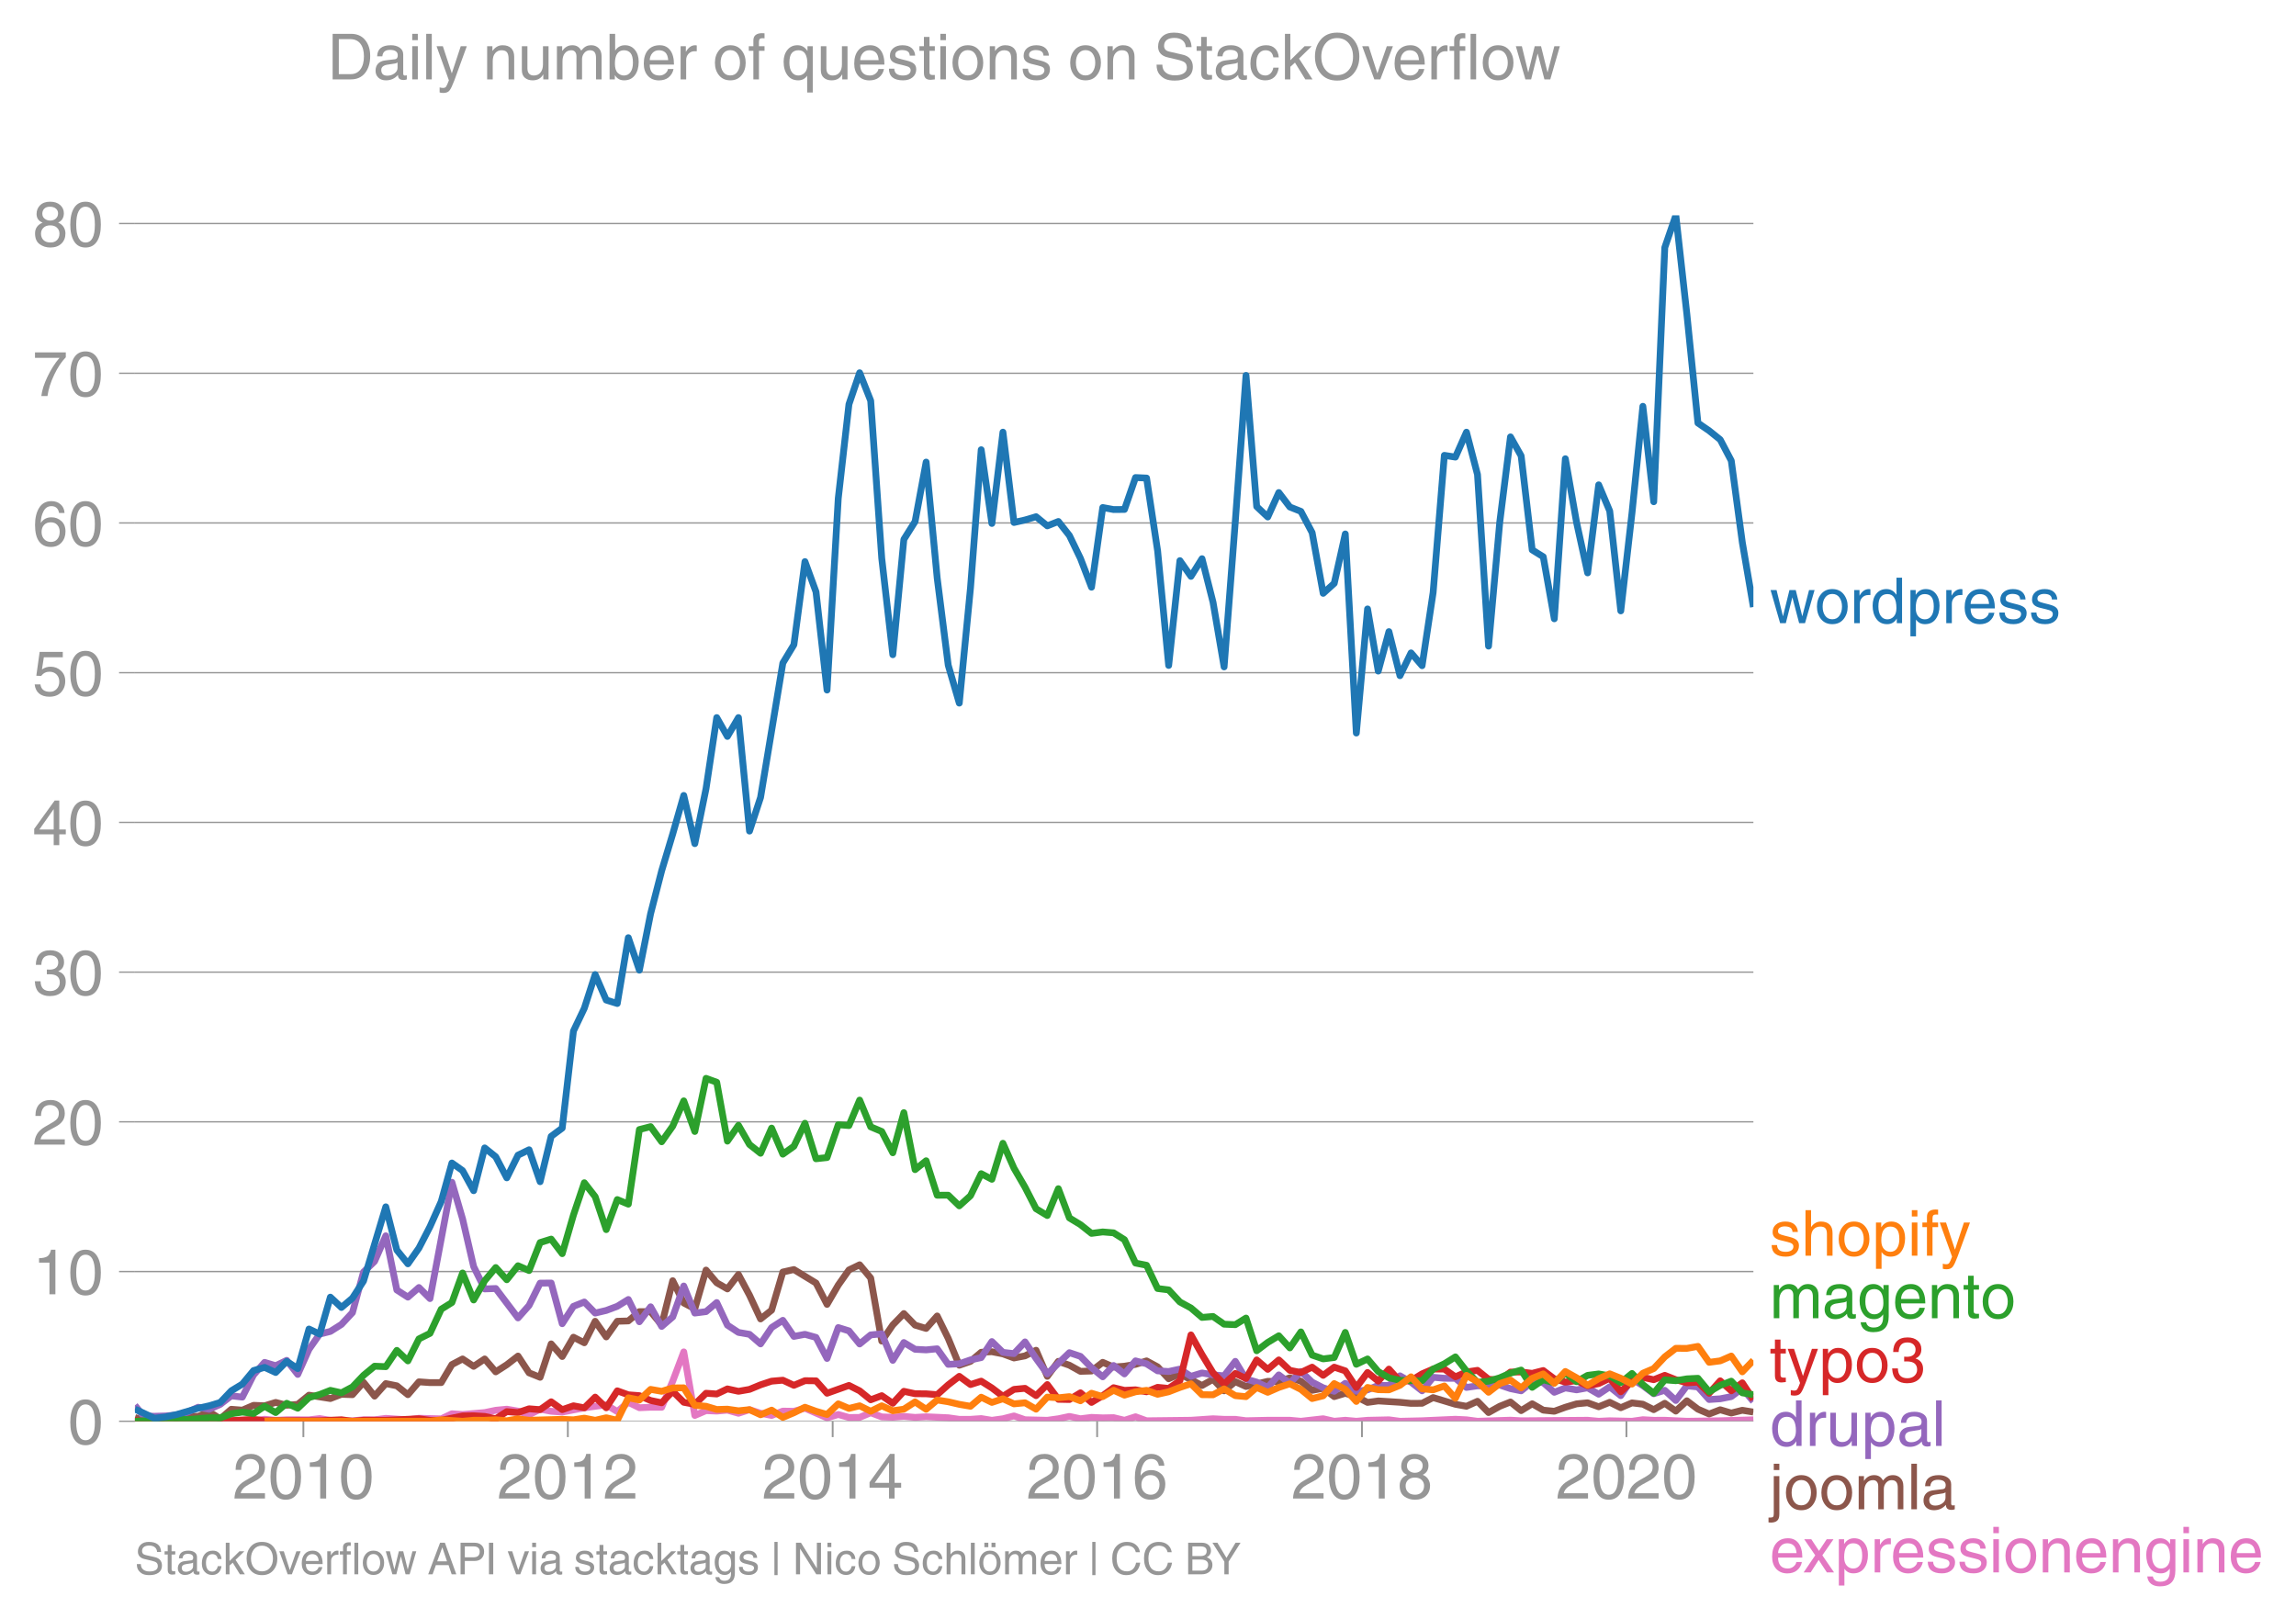 <svg height="476.348" viewBox="0 0 506.615 357.261" width="675.486" xmlns="http://www.w3.org/2000/svg" xmlns:xlink="http://www.w3.org/1999/xlink"><defs><style>*{stroke-linecap:butt;stroke-linejoin:round}</style></defs><g id="figure_1"><path d="M0 357.26h506.615V0H0z" fill="none" id="patch_1"/><g id="axes_1"><path d="M29.77 313.628h357.12V47.516H29.77z" fill="none" id="patch_2"/><path clip-path="url(#pdd9ecf082d)" d="M34.087 313.628l2.438-.213 4.837.095 2.356.118 7.316-.22 4.916.114 2.438-.334 2.44.227 2.436-.117 4.917.01 2.358-.27 2.356.377 2.44.213 2.438-.106 2.438-.224 2.438.01 2.478-.32 4.878.32 2.436-.34 4.917.127 2.358-1.119 2.356.16 4.878-.426 2.438-.505 2.438-.241 2.478.426 2.438.807 2.44-1.233 2.437.462 2.438.177 4.876-.937 4.836-.672 2.438 1.503 2.438-2.054 2.438 1.201 2.478-.106 2.438.007 2.44-5.762 2.437-6.462 2.438 14.028 2.478-1.065 2.358.102 2.356-.209 2.44.69 2.438-.796 2.438.795 2.438.483 2.479-.959 2.438.036 2.44-.675 4.874 2.131 2.478-.746 2.358.666 2.357-.026 2.44-1.02 2.437.913 2.439.078 2.438-.184 2.478.213 2.438-.139 4.876.22 2.438.345h2.478l2.358-.164 2.357.377 2.44-.337 2.438-.622 2.438.842 4.916.117 2.438-.337 2.44-.515 2.436.515 2.438-.302 2.478.106 2.398-.051 2.397.584 2.44-.778 2.438.885 9.792-.114 4.876-.33 2.438.124h2.478l2.358.308 4.797-.102h4.876l2.438.22 4.916-.55 2.44.55 2.436-.22 2.438.22 2.478-.213 4.715-.106 2.44.32 4.876-.11 7.354-.331 2.44.12 2.436.32 7.275-.236 2.356.13 14.67-.114 2.44.22 2.436-.11 4.917.11 2.398-.342 2.396.13 2.44-.008 4.876.22 7.354-.11 7.315-.21h0" fill="none" stroke="#e377c2" stroke-linecap="square" stroke-width="1.5" id="line2d_1"/><g id="matplotlib.axis_1"><g id="xtick_1"><g id="line2d_2"><defs><path d="M0 0v3.5" id="m1e1c7ef7fc" stroke="#969696" stroke-width=".4"/></defs><use x="66.941" xlink:href="#m1e1c7ef7fc" y="313.628" fill="#969696" stroke="#969696" stroke-width=".4"/></g><g transform="matrix(.14 0 0 -.14 51.37 330.678)" fill="#969696" id="text_1"><defs><path d="M4.39 45.125q0 12.39 6.391 18.781 6.406 6.407 17.938 6.407 9.656 0 15.812-5.86 6.157-5.86 6.157-15.14 0-7.22-3.547-12.188-3.532-4.953-10.422-8.703l-12.11-6.64Q13.922 15.921 12.5 8.296h38.188V0H2.593q.39 9.906 4.297 16.5 3.906 6.594 12.203 11.375l12.593 7.328q5.032 2.89 7.329 5.984 2.297 3.094 2.297 8.516 0 5.375-3.766 9.031-3.75 3.672-10.156 3.672-7.078 0-10.594-4.672-3.516-4.656-3.61-12.609z" id="HelveticaWorld-Regular-50"/><path d="M42.484 34.188q0 14.109-3.734 21.156-3.734 7.062-10.969 7.062-7.078 0-10.89-7.062-3.797-7.047-3.797-21.157 0-13.671 3.75-20.937Q20.609 6 27.78 6q7.235 0 10.969 7 3.734 7.016 3.734 21.188zm9.422 0q0-17.297-6.25-26.704-6.25-9.39-17.875-9.39-12.062 0-18.062 9.734-6 9.75-6 26.36 0 17.03 6.14 26.578 6.157 9.547 17.922 9.547 11.625 0 17.875-9.5t6.25-26.626z" id="HelveticaWorld-Regular-48"/><path d="M35.89 0h-9.374v49.906H10.109v6.985q8.594.28 12.782 2.75Q27.094 62.109 29 70.313h6.89z" id="HelveticaWorld-Regular-49"/></defs><use xlink:href="#HelveticaWorld-Regular-50"/><use x="55.615" xlink:href="#HelveticaWorld-Regular-48"/><use x="111.23" xlink:href="#HelveticaWorld-Regular-49"/><use x="166.846" xlink:href="#HelveticaWorld-Regular-48"/></g></g><g id="xtick_2"><use x="125.296" xlink:href="#m1e1c7ef7fc" y="313.628" fill="#969696" stroke="#969696" stroke-width=".4" id="line2d_3"/><g transform="matrix(.14 0 0 -.14 109.725 330.678)" fill="#969696" id="text_2"><use xlink:href="#HelveticaWorld-Regular-50"/><use x="55.615" xlink:href="#HelveticaWorld-Regular-48"/><use x="111.23" xlink:href="#HelveticaWorld-Regular-49"/><use x="166.846" xlink:href="#HelveticaWorld-Regular-50"/></g></g><g id="xtick_3"><use x="183.73" xlink:href="#m1e1c7ef7fc" y="313.628" fill="#969696" stroke="#969696" stroke-width=".4" id="line2d_4"/><g transform="matrix(.14 0 0 -.14 168.16 330.678)" fill="#969696" id="text_3"><defs><path d="M10.594 24.703h22.61v31.89h-.188zM42 17.093V0h-8.797v17.094H2.484v8.593L34.72 70.314H42v-45.61h10.297v-7.61z" id="HelveticaWorld-Regular-52"/></defs><use xlink:href="#HelveticaWorld-Regular-50"/><use x="55.615" xlink:href="#HelveticaWorld-Regular-48"/><use x="111.23" xlink:href="#HelveticaWorld-Regular-49"/><use x="166.846" xlink:href="#HelveticaWorld-Regular-52"/></g></g><g id="xtick_4"><use x="242.084" xlink:href="#m1e1c7ef7fc" y="313.628" fill="#969696" stroke="#969696" stroke-width=".4" id="line2d_5"/><g transform="matrix(.14 0 0 -.14 226.514 330.678)" fill="#969696" id="text_4"><defs><path d="M14.11 21.578q0-6.875 4.093-11.234Q22.313 6 28.906 6q6.297 0 10.032 4.438 3.734 4.453 3.734 11.687 0 6.297-3.688 10.547-3.687 4.25-10.468 4.25-6.594 0-10.5-4.156-3.907-4.157-3.907-11.188zM41.702 51.61q-.984 5.375-3.984 8.078-3 2.72-8.125 2.72-8.11 0-12.36-7.923-4.25-7.906-4.343-18.109l.203-.188q5.61 8.641 16.687 8.641 8.844 0 15.438-5.86 6.593-5.859 6.593-16.452 0-10.5-6.25-17.47-6.25-6.952-16.843-6.952-12.219 0-18.563 8.687-6.344 8.703-6.344 25.938 0 16.593 6.485 27.093 6.5 10.5 19.484 10.5 8.407 0 14.219-5.015 5.813-5 6.297-13.688z" id="HelveticaWorld-Regular-54"/></defs><use xlink:href="#HelveticaWorld-Regular-50"/><use x="55.615" xlink:href="#HelveticaWorld-Regular-48"/><use x="111.23" xlink:href="#HelveticaWorld-Regular-49"/><use x="166.846" xlink:href="#HelveticaWorld-Regular-54"/></g></g><g id="xtick_5"><use x="300.518" xlink:href="#m1e1c7ef7fc" y="313.628" fill="#969696" stroke="#969696" stroke-width=".4" id="line2d_6"/><g transform="matrix(.14 0 0 -.14 284.948 330.678)" fill="#969696" id="text_5"><defs><path d="M27.594 40.578q5.422 0 8.953 3.094 3.547 3.11 3.547 8.234 0 4.594-3.407 7.547-3.39 2.953-9.687 2.953-5.61 0-8.672-3.11-3.047-3.093-3.047-7.874 0-5.125 3.813-7.984 3.812-2.86 8.5-2.86zm.093-7.562q-6.78 0-10.64-3.766-3.86-3.766-3.86-9.234 0-6.297 3.907-10.157Q21 6 28.219 6q6.406 0 10.234 3.86 3.828 3.859 3.828 10.265 0 5.469-3.828 9.172-3.828 3.719-10.766 3.719zM49.22 52.203q0-10.594-9.032-14.797 6.204-2.781 8.86-7.36 2.656-4.562 2.656-9.733 0-10.016-6.453-16.125-6.438-6.094-17.375-6.094-9.563 0-16.813 5.25-7.25 5.25-7.25 17.062 0 11.922 11.907 16.907-9.516 3.796-9.516 13.671 0 8.297 5.64 13.813 5.641 5.516 15.641 5.516 10.016 0 15.875-5.204 5.86-5.203 5.86-12.906z" id="HelveticaWorld-Regular-56"/></defs><use xlink:href="#HelveticaWorld-Regular-50"/><use x="55.615" xlink:href="#HelveticaWorld-Regular-48"/><use x="111.23" xlink:href="#HelveticaWorld-Regular-49"/><use x="166.846" xlink:href="#HelveticaWorld-Regular-56"/></g></g><g id="xtick_6"><use x="358.873" xlink:href="#m1e1c7ef7fc" y="313.628" fill="#969696" stroke="#969696" stroke-width=".4" id="line2d_7"/><g transform="matrix(.14 0 0 -.14 343.302 330.678)" fill="#969696" id="text_6"><use xlink:href="#HelveticaWorld-Regular-50"/><use x="55.615" xlink:href="#HelveticaWorld-Regular-48"/><use x="111.23" xlink:href="#HelveticaWorld-Regular-50"/><use x="166.846" xlink:href="#HelveticaWorld-Regular-48"/></g></g></g><g id="matplotlib.axis_2"><g id="ytick_1"><path clip-path="url(#pdd9ecf082d)" d="M29.77 313.628h357.12" fill="none" stroke="#969696" stroke-linecap="square" stroke-width=".3" id="line2d_8"/><g id="line2d_9"><defs><path d="M0 0h-3.5" id="mad1cf74ca4" stroke="#969696" stroke-width=".3"/></defs><use x="29.771" xlink:href="#mad1cf74ca4" y="313.628" fill="#969696" stroke="#969696" stroke-width=".3"/></g><use xlink:href="#HelveticaWorld-Regular-48" transform="matrix(.14 0 0 -.14 14.985 318.653)" fill="#969696" id="text_7"/></g><g id="ytick_2"><path clip-path="url(#pdd9ecf082d)" d="M29.77 280.59h357.12" fill="none" stroke="#969696" stroke-linecap="square" stroke-width=".3" id="line2d_10"/><use x="29.771" xlink:href="#mad1cf74ca4" y="280.591" fill="#969696" stroke="#969696" stroke-width=".3" id="line2d_11"/><g transform="matrix(.14 0 0 -.14 7.2 285.615)" fill="#969696" id="text_8"><use xlink:href="#HelveticaWorld-Regular-49"/><use x="55.615" xlink:href="#HelveticaWorld-Regular-48"/></g></g><g id="ytick_3"><path clip-path="url(#pdd9ecf082d)" d="M29.77 247.553h357.12" fill="none" stroke="#969696" stroke-linecap="square" stroke-width=".3" id="line2d_12"/><use x="29.771" xlink:href="#mad1cf74ca4" y="247.553" fill="#969696" stroke="#969696" stroke-width=".3" id="line2d_13"/><g transform="matrix(.14 0 0 -.14 7.2 252.578)" fill="#969696" id="text_9"><use xlink:href="#HelveticaWorld-Regular-50"/><use x="55.615" xlink:href="#HelveticaWorld-Regular-48"/></g></g><g id="ytick_4"><path clip-path="url(#pdd9ecf082d)" d="M29.77 214.516h357.12" fill="none" stroke="#969696" stroke-linecap="square" stroke-width=".3" id="line2d_14"/><use x="29.771" xlink:href="#mad1cf74ca4" y="214.516" fill="#969696" stroke="#969696" stroke-width=".3" id="line2d_15"/><g transform="matrix(.14 0 0 -.14 7.2 219.54)" fill="#969696" id="text_10"><defs><path d="M22.406 39.984q2.203-.187 4.594-.187 6.203 0 9.781 2.86 3.594 2.859 3.594 8.656 0 4.687-3.344 7.89-3.343 3.203-9.64 3.203-6.985 0-10.235-4.11-3.234-4.093-3.437-10.983h-8.64q0 10.984 5.765 16.984 5.765 6.016 16.937 6.016 9.922 0 15.828-5.11 5.907-5.094 5.907-13.39 0-10.704-9.032-14.5v-.204q11.72-4 11.72-16.406 0-9.906-6.595-16.265-6.593-6.344-18.703-6.344-9.906 0-16.312 5.203Q4.204 8.5 3.422 21.484H12.5q.203-8.109 4-11.797Q20.313 6 27.484 6q6.938 0 11.141 3.86 4.203 3.859 4.203 9.718 0 6.406-4.016 9.672-4 3.266-12.39 3.266-2 0-4.016-.094z" id="HelveticaWorld-Regular-51"/></defs><use xlink:href="#HelveticaWorld-Regular-51"/><use x="55.615" xlink:href="#HelveticaWorld-Regular-48"/></g></g><g id="ytick_5"><path clip-path="url(#pdd9ecf082d)" d="M29.77 181.478h357.12" fill="none" stroke="#969696" stroke-linecap="square" stroke-width=".3" id="line2d_16"/><use x="29.771" xlink:href="#mad1cf74ca4" y="181.478" fill="#969696" stroke="#969696" stroke-width=".3" id="line2d_17"/><g transform="matrix(.14 0 0 -.14 7.2 186.503)" fill="#969696" id="text_11"><use xlink:href="#HelveticaWorld-Regular-52"/><use x="55.615" xlink:href="#HelveticaWorld-Regular-48"/></g></g><g id="ytick_6"><path clip-path="url(#pdd9ecf082d)" d="M29.77 148.44h357.12" fill="none" stroke="#969696" stroke-linecap="square" stroke-width=".3" id="line2d_18"/><use x="29.771" xlink:href="#mad1cf74ca4" y="148.441" fill="#969696" stroke="#969696" stroke-width=".3" id="line2d_19"/><g transform="matrix(.14 0 0 -.14 7.2 153.465)" fill="#969696" id="text_12"><defs><path d="M14.703 40.922q5.813 4.39 13.625 4.39 9.469 0 16.281-6.296 6.813-6.297 6.813-16.22 0-10.78-6.578-17.796-6.563-7-18.422-7-10.313 0-16.266 5.047Q4.203 8.109 3.22 17.39h9.094q.671-5.672 4.437-8.672 3.766-3 10.453-3 6.485 0 10.64 4.484Q42 14.703 42 21.688q0 7.125-4.36 11.421-4.343 4.297-11.218 4.297-7.813 0-13.047-6.687l-7.563.39 5.266 37.594h36.438v-8.5H17.672z" id="HelveticaWorld-Regular-53"/></defs><use xlink:href="#HelveticaWorld-Regular-53"/><use x="55.615" xlink:href="#HelveticaWorld-Regular-48"/></g></g><g id="ytick_7"><path clip-path="url(#pdd9ecf082d)" d="M29.77 115.403h357.12" fill="none" stroke="#969696" stroke-linecap="square" stroke-width=".3" id="line2d_20"/><use x="29.771" xlink:href="#mad1cf74ca4" y="115.403" fill="#969696" stroke="#969696" stroke-width=".3" id="line2d_21"/><g transform="matrix(.14 0 0 -.14 7.2 120.428)" fill="#969696" id="text_13"><use xlink:href="#HelveticaWorld-Regular-54"/><use x="55.615" xlink:href="#HelveticaWorld-Regular-48"/></g></g><g id="ytick_8"><path clip-path="url(#pdd9ecf082d)" d="M29.77 82.366h357.12" fill="none" stroke="#969696" stroke-linecap="square" stroke-width=".3" id="line2d_22"/><use x="29.771" xlink:href="#mad1cf74ca4" y="82.366" fill="#969696" stroke="#969696" stroke-width=".3" id="line2d_23"/><g transform="matrix(.14 0 0 -.14 7.2 87.39)" fill="#969696" id="text_14"><defs><path d="M3.719 68.797h48.578v-7.719Q42.28 50.875 33.984 33.484 25.687 16.11 23.391 0h-9.672q1.469 13.281 9.719 30.531 8.25 17.266 18.953 29.672H3.719z" id="HelveticaWorld-Regular-55"/></defs><use xlink:href="#HelveticaWorld-Regular-55"/><use x="55.615" xlink:href="#HelveticaWorld-Regular-48"/></g></g><g id="ytick_9"><path clip-path="url(#pdd9ecf082d)" d="M29.77 49.328h357.12" fill="none" stroke="#969696" stroke-linecap="square" stroke-width=".3" id="line2d_24"/><use x="29.771" xlink:href="#mad1cf74ca4" y="49.328" fill="#969696" stroke="#969696" stroke-width=".3" id="line2d_25"/><g transform="matrix(.14 0 0 -.14 7.2 54.353)" fill="#969696" id="text_15"><use xlink:href="#HelveticaWorld-Regular-56"/><use x="55.615" xlink:href="#HelveticaWorld-Regular-48"/></g></g></g><path clip-path="url(#pdd9ecf082d)" d="M29.77 312.802l1.88.613 2.437-.007 2.438-.739 2.478.213 2.359-.434 2.356.115 2.44-1.027 2.438 1.56 2.438-2.11 2.438.191 2.478-1.066 2.438.103 2.44-.742 2.436.632 2.438-.206 2.479-2.025 4.714.746 2.44-.938 2.438.086 2.438-2.729 2.438 3.048 2.478-2.77 2.438.493 2.44 1.958 2.436-2.839 2.439.174h2.478l2.358-3.98 2.356-1.242 2.44 1.634 2.438-1.634 2.438 2.846 2.438-1.567 2.478-1.918 2.438 3.705 2.44.984 2.437-7.371 2.438 2.789 2.478-4.263 2.398 1.227 2.396-4.744 2.44 3.45 2.438-3.45 2.438-.075 2.438-2.057h2.478l2.438 2.938 2.44-9.758 2.437 4.913 2.438 1.268 2.478-8.526 2.358 2.798 2.356 1.358 2.44-3.176 2.438 4.562 2.438 5.24 2.438-1.936 2.479-8.42 2.438-.547 4.876 2.974 2.438 4.714 2.478-4.263 2.358-3.338 2.357-1.138 2.44 2.923 2.437 13.915 2.439-3.563 2.438-2.511 2.478 2.557 2.438.725 2.44-2.75 2.436 4.952 2.438 5.919 2.478-.853 2.358-2.006 2.357-.125 2.44.48 2.438.905 2.438-.465 2.438-1.24 2.478 5.755 2.438-3.304 2.44.853 2.436 1.35 2.438-.071 2.478-1.919 2.398 1.04 2.397-.187 2.44-.405 2.438-.767 2.438 1.318 2.438 2.625 2.478-1.066 4.878 2.558 2.436-1.364 2.438 2.536 2.478-2.025 2.358 1.07 4.797-1.14 2.438.07 2.438-.842 2.438.736 2.478 2.025 2.438-.448 2.44 1.833 2.436-.732 2.438.732 2.478 1.279 2.359-.327 4.796.298 2.438.242 2.438-.021 2.438-1.258 4.916 1.478 2.44.44 2.436-1.1 2.438 2.486 2.478-1.386 2.359-.943 2.356 1.903 2.44-1.51 2.438 1.403 2.438.249 2.438-.888 2.478-.746 2.438-.238 2.44.877 2.436-.988 2.439 1.201 2.478-1.066 2.398.29 2.396 1.203 2.44-1.407 2.438 1.726 2.438-2.277 2.438 1.85 2.478 1.067 2.438-.935 2.44.722 2.437-.612 2.438.398h0" fill="none" stroke="#8c564b" stroke-linecap="square" stroke-width="1.5" id="line2d_26"/><path clip-path="url(#pdd9ecf082d)" d="M29.77 310.118l1.88 2.338 2.437.071 2.438-.071 2.478-.213 2.359-.62 2.356-1.085 2.44.447 2.438-1.087 2.438-1.886 2.438.288 2.478-4.903 2.438-2.764 2.44.74 2.436-1.18 2.438 3.098 2.479-5.542 2.358-3.353 2.356-.59 2.44-1.542 2.438-2.615 2.438-8.948 2.438-2.348 2.478-5.649 2.438 11.961 2.44 1.574 2.436-2.124 2.439 2.444 4.836-25.673 2.356 8.088 2.44 10.515 2.438 4.938 2.438-.092 4.916 6.487 2.438-2.743 2.44-4.93 2.437-.025 2.438 8.977 2.478-3.837 2.398-.952 2.396 2.444 2.44-.576 2.438-.916 2.438-1.506 2.438 4.916 2.478-3.303 2.438 4.333 2.44-2.095 2.437-6.825 2.438 5.972 2.478-.32 2.358-2.002 2.356 4.986 2.44 1.606 2.438.42 2.438 2.113 2.438-3.606 2.479-1.598 2.438 3.552 2.44-.462 2.436.682 2.438 4.647 2.478-6.82 2.358.734 2.357 2.889 2.44-2 2.437-.238 2.439 5.854 2.438-3.936 2.478 1.492 2.438.131 2.44-.238 2.436 3.432 2.438-.128 2.478-.852 2.358-.507 2.357-3.543 2.44 2.387 2.438.277 2.438-2.59 2.438 3.656 2.478 3.41 4.878-4.69 2.436.818 2.438 2.487 2.478 2.025 2.398-2.5 2.397 1.86 2.44-2.88 2.438.642 2.438 1.56 2.438.145 2.478-.533 2.438 1.599 2.44-.746 2.436.416 2.438.223 2.478-3.197 2.358 3.894 2.357.689 2.44 1.144 2.438-2.743 2.438 1.862 2.438-2.608 2.478 2.345 2.438 1.254 2.44.77 2.436-1.761 2.438 1.762 2.478-.32 2.359-.978 2.356.019 2.44-2.135 2.438 1.389 2.438 1.915 2.438-2.98 2.478.212 2.438.014 2.44 2.011 2.436-.359 2.438.04 2.478-.214 2.359.796 2.356.483 2.44-1.986 2.438.174 2.438 2.139 2.438-.966 2.478.426 2.438-.451 2.44 1.41 2.436-1.63 2.439 1.95 2.478-3.73 2.398 1.518 2.396 1.786 2.44-.754 2.438 2.246 2.438-3.237 2.438.253 2.478 2.77 2.438-.16 2.44-.479 2.437-1.833 2.438 2.899h0" fill="none" stroke="#9467bd" stroke-linecap="square" stroke-width="1.5" id="line2d_27"/><g transform="matrix(.14 0 0 -.14 390.462 137.522)" fill="#1f77b4" id="text_16"><defs><path d="M25.594 0h-8.985L1.516 52.297h9.468L21 11.187h.188l10.109 41.11h9.922l10.203-41.11h.187l10.594 41.11h8.703L55.812 0h-9.234L35.984 40.484h-.187z" id="HelveticaWorld-Regular-119"/><path d="M12.703 26.219q0-8.735 3.953-14.375 3.953-5.64 11.219-5.64 7.531 0 11.438 5.905 3.906 5.907 3.906 14.11 0 8.297-3.907 14.078-3.906 5.797-11.437 5.797-6.969 0-11.078-5.453-4.094-5.438-4.094-14.422zm-8.984 0q0 11.672 6.484 19.625 6.5 7.968 17.672 7.968 11.438 0 17.875-8.062 6.453-8.047 6.453-19.531 0-11.516-6.406-19.625-6.39-8.11-17.922-8.11-11.078 0-17.625 7.86-6.531 7.86-6.531 19.875z" id="HelveticaWorld-Regular-111"/><path d="M15.375 0H6.594v52.297h8.297v-8.688h.203q5.703 10.203 14.687 10.203 1.422 0 2.297-.296V44.39h-3.266q-5.906 0-9.671-4.016-3.766-4-3.766-9.953z" id="HelveticaWorld-Regular-114"/><path d="M13.094 26.313q0-9.704 3.844-14.954 3.859-5.25 10.265-5.25 6.094 0 10.188 4.485 4.109 4.5 4.109 13.094 0 11.03-3.5 16.625-3.484 5.593-10.61 5.593-6.78 0-10.546-4.453-3.75-4.437-3.75-15.14zM50.39 0h-8.297v7.172h-.203q-4.97-8.688-15.078-8.688-10.891 0-16.86 8.297Q4 15.094 4 27.688q0 11.625 5.906 18.875 5.922 7.25 15.875 7.25 9.813 0 15.625-8.891l.203.594V71.78h8.782z" id="HelveticaWorld-Regular-100"/><path d="M14.984 23.688q0-8.407 4.094-13 4.11-4.579 10.219-4.579 6.687 0 10.39 5.438 3.72 5.453 3.72 14.765 0 10.22-3.563 14.907-3.563 4.687-10.735 4.687-6.984 0-10.562-5.5-3.563-5.5-3.563-16.718zm-8.39 28.609h8.297v-7.375h.203q5.61 8.89 15.625 8.89 10.11 0 15.937-7.359 5.828-7.344 5.828-18.766 0-12.796-5.953-21Q40.578-1.515 29.5-1.515q-9.094 0-13.922 7.032h-.203v-26.22H6.594z" id="HelveticaWorld-Regular-112"/><path d="M42.484 30.328q-.687 8.485-4.5 12.031-3.797 3.547-10.109 3.547-6.39 0-10.328-4.5-3.922-4.484-4.172-11.078zm8.391-13.922q-1.453-8.11-7.953-13.422-5.719-4.5-15.047-4.593-10.984.093-17.438 7.203Q4 12.704 4 24.704q0 13.78 6.64 21.437 6.641 7.672 18.47 7.672 10.593 0 16.546-7.922 5.953-7.907 5.953-22.594H13.375q0-8.203 3.813-12.703Q21 6.109 28.608 6.109q5.375 0 9.235 3.235 3.86 3.25 4.25 7.062z" id="HelveticaWorld-Regular-101"/><path d="M36.078 37.406q-.187 4.688-3.344 6.735-3.14 2.047-9.047 2.047-4.296 0-7.359-1.907-3.047-1.89-3.047-5.468 0-2.829 1.797-4.172 1.813-1.344 7.828-2.86l8.688-2.187q7.906-2 11.297-5.11 3.406-3.093 3.406-8.656 0-7.719-5.64-12.531-5.641-4.813-15.063-4.813-11 0-16.64 4.563-5.626 4.578-5.735 13.75h8.5q.203-5.422 3.594-8.063 3.39-2.625 10.171-2.625 5.516 0 8.766 2.188 3.25 2.203 3.25 6.11 0 2.78-2.11 4.437-2.093 1.672-8.296 3.078l-10.203 2.5q-6.203 1.562-9.157 4.656-2.953 3.094-2.953 8.031 0 7.72 5.516 12.203 5.531 4.5 14.406 4.5 9.485 0 14.531-4.624 5.047-4.61 5.344-11.782z" id="HelveticaWorld-Regular-115"/></defs><use xlink:href="#HelveticaWorld-Regular-119"/><use x="70.912" xlink:href="#HelveticaWorld-Regular-111"/><use x="126.82" xlink:href="#HelveticaWorld-Regular-114"/><use x="158.389" xlink:href="#HelveticaWorld-Regular-100"/><use x="215.371" xlink:href="#HelveticaWorld-Regular-112"/><use x="271.865" xlink:href="#HelveticaWorld-Regular-114"/><use x="303.434" xlink:href="#HelveticaWorld-Regular-101"/><use x="358.854" xlink:href="#HelveticaWorld-Regular-115"/><use x="408.854" xlink:href="#HelveticaWorld-Regular-115"/></g><g transform="matrix(.14 0 0 -.14 390.462 277.093)" fill="#ff7f0e" id="text_17"><defs><path d="M49.219 0h-8.844v34.188q0 6.296-2.438 9-2.437 2.718-7.953 2.718-6.797 0-10.703-4.406-3.906-4.39-3.906-12.984V0H6.594v71.781h8.781V45.312h.203q6 8.5 15.328 8.5 8.594 0 13.453-4.5 4.86-4.484 4.86-13.718z" id="HelveticaWorld-Regular-104"/><path d="M6.594 61.813v9.968h8.781v-9.969zM15.375 0H6.594v52.297h8.781z" id="HelveticaWorld-Regular-105"/><path d="M17.188 45.016V0H8.405v45.016H1.22v7.28h7.187v8.985q0 5.907 3.578 8.703 3.594 2.813 10.032 2.813 2.203 0 3.968-.188v-7.906q-1.562.188-3.578.188-2.922 0-4.078-1.438-1.14-1.437-1.14-4.656v-6.5h8.796v-7.281z" id="HelveticaWorld-Regular-102"/><path d="M39.016 52.297h9.562L29.891.984q-.5-1.375-.985-2.593-4.25-11.329-7.328-15.547-3.078-4.235-9.953-4.235-3.61 0-5.906.782v8.015q2.484-.89 5.468-.89 3.22 0 4.704 2.03 1.5 2.032 4.421 9.938L.875 52.297h9.922L24.812 9.719H25z" id="HelveticaWorld-Regular-121"/></defs><use xlink:href="#HelveticaWorld-Regular-115"/><use x="50" xlink:href="#HelveticaWorld-Regular-104"/><use x="105.176" xlink:href="#HelveticaWorld-Regular-111"/><use x="161.084" xlink:href="#HelveticaWorld-Regular-112"/><use x="217.578" xlink:href="#HelveticaWorld-Regular-105"/><use x="239.6" xlink:href="#HelveticaWorld-Regular-102"/><use x="267.285" xlink:href="#HelveticaWorld-Regular-121"/></g><g transform="matrix(.14 0 0 -.14 390.462 290.887)" fill="#2ca02c" id="text_18"><defs><path d="M6.594 52.297h8.297v-7.375h.203q5.906 8.89 15.812 8.89 9.813 0 13.922-8.5 3.75 4.594 7.266 6.547 3.515 1.953 8.703 1.953 6.781 0 11.484-4.453Q77 44.922 77 36.187V0h-8.781v33.797q0 6.094-2.297 9.094-2.297 3.015-7.422 3.015-5.172 0-8.75-4.203-3.563-4.203-3.563-9.812V0h-8.78v36.188q0 4.53-2.11 7.124-2.094 2.594-6.094 2.594-6.297 0-10.062-4.687-3.766-4.688-3.766-12.703V0H6.594z" id="HelveticaWorld-Regular-109"/><path d="M38.375 26.703q-.969-1.015-3.828-1.656-2.86-.625-10.672-1.656-5.766-.688-8.469-2.844-2.703-2.14-2.703-5.656 0-4.297 2.281-6.688 2.297-2.39 7.329-2.39 6.296 0 11.171 3.578 4.891 3.593 4.891 8.718zM6.203 36.375q.297 8.844 5.734 13.14 5.454 4.297 15.844 4.297 8.297 0 13.907-3.765 5.624-3.75 5.624-10.844V9.078Q47.313 6 50.094 6q1.125 0 2.89.39V0Q50.594-.984 48-.984q-4.5 0-6.703 1.921-2.188 1.938-2.281 6.047-7.516-8.5-18.891-8.5-7.422 0-11.922 4.204Q3.72 6.89 3.72 13.624q0 6.89 3.906 11.125Q11.531 29 19 29.89l15.516 1.891q4.203.64 4.203 6.203 0 4.11-3.047 6.297-3.047 2.203-9.25 2.203-5.516 0-8.485-2.437-2.953-2.438-3.53-7.672z" id="HelveticaWorld-Regular-97"/><path d="M12.984 26.313q0-9.61 3.813-14.907Q20.609 6.11 27.094 6.11q6.312 0 10.312 4.579 4 4.593 4 13 0 11.03-3.5 16.625-3.484 5.593-10.61 5.593-7.171 0-10.75-4.765-3.562-4.766-3.562-14.828zM49.812 2.983q0-12.609-6.062-18.797-6.047-6.203-18.266-6.203-8.78 0-13.984 4.047Q6.297-13.922 5.516-6.39h8.796q.672-3.812 3.532-6.062 2.86-2.25 8.281-2.25 7.375 0 11.125 3.969 3.766 3.953 3.766 12.828v3.719h-.188q-4.937-7.329-13.922-7.329-11.187 0-17.093 8.25-5.907 8.25-5.907 20.953 0 11.625 5.953 18.875 5.97 7.25 15.829 7.25 9.906 0 15.625-8.89h.187v7.375h8.313z" id="HelveticaWorld-Regular-103"/><path d="M49.219 0h-8.844v32.172q0 7.422-2.594 10.578-2.578 3.156-8.578 3.156-5.906 0-9.875-4.5-3.953-4.484-3.953-12.89V0H6.594v52.297h8.297v-7.375h.203q6.203 8.89 15.812 8.89 8.89 0 13.594-4.718 4.719-4.703 4.719-13.5z" id="HelveticaWorld-Regular-110"/><path d="M17.188 45.016V10.984q0-2 1.093-3.046 1.11-1.047 3.938-1.047h3.375V0Q20.797-.688 19-.688q-5.516 0-8.063 2.641-2.53 2.64-2.53 8.547v34.516H1.311v7.28h7.094v14.595h8.781V52.297h8.407v-7.281z" id="HelveticaWorld-Regular-116"/></defs><use xlink:href="#HelveticaWorld-Regular-109"/><use x="83.008" xlink:href="#HelveticaWorld-Regular-97"/><use x="137.939" xlink:href="#HelveticaWorld-Regular-103"/><use x="193.848" xlink:href="#HelveticaWorld-Regular-101"/><use x="249.268" xlink:href="#HelveticaWorld-Regular-110"/><use x="304.443" xlink:href="#HelveticaWorld-Regular-116"/><use x="332.129" xlink:href="#HelveticaWorld-Regular-111"/></g><g transform="matrix(.14 0 0 -.14 390.462 304.974)" fill="#d62728" id="text_19"><use xlink:href="#HelveticaWorld-Regular-116"/><use x="27.686" xlink:href="#HelveticaWorld-Regular-121"/><use x="77.295" xlink:href="#HelveticaWorld-Regular-112"/><use x="133.789" xlink:href="#HelveticaWorld-Regular-111"/><use x="189.697" xlink:href="#HelveticaWorld-Regular-51"/></g><g transform="matrix(.14 0 0 -.14 390.462 319.07)" fill="#9467bd" id="text_20"><defs><path d="M6.11 52.297h8.78V17.578q0-5.765 2.61-8.625Q20.125 6.11 25 6.11q6.781 0 10.594 4.797 3.812 4.813 3.812 12.578v28.813h8.782V0H39.89v7.625l-.188.188q-4.984-9.329-16.61-9.329-7.515 0-12.25 4.094Q6.11 6.688 6.11 14.703z" id="HelveticaWorld-Regular-117"/><path d="M15.375 0H6.594v71.781h8.781z" id="HelveticaWorld-Regular-108"/></defs><use xlink:href="#HelveticaWorld-Regular-100"/><use x="56.982" xlink:href="#HelveticaWorld-Regular-114"/><use x="89.551" xlink:href="#HelveticaWorld-Regular-117"/><use x="144.336" xlink:href="#HelveticaWorld-Regular-112"/><use x="200.83" xlink:href="#HelveticaWorld-Regular-97"/><use x="255.762" xlink:href="#HelveticaWorld-Regular-108"/></g><g transform="matrix(.14 0 0 -.14 390.462 333.05)" fill="#8c564b" id="text_21"><defs><path d="M15.375 61.813H6.594v9.968h8.781zm0-69.532q0-7.468-3.547-10.375Q8.297-21 2-21q-1.797 0-3.703.297v7.61H.594q3.703 0 4.843 1.109 1.157 1.093 1.157 5.296v58.985h8.781z" id="HelveticaWorld-Regular-106"/></defs><use xlink:href="#HelveticaWorld-Regular-106"/><use x="22.021" xlink:href="#HelveticaWorld-Regular-111"/><use x="77.93" xlink:href="#HelveticaWorld-Regular-111"/><use x="133.838" xlink:href="#HelveticaWorld-Regular-109"/><use x="216.846" xlink:href="#HelveticaWorld-Regular-108"/><use x="238.867" xlink:href="#HelveticaWorld-Regular-97"/></g><g transform="matrix(.14 0 0 -.14 390.462 346.979)" fill="#e377c2" id="text_22"><defs><path d="M49.031 0H37.703l-12.89 19.672L12.203 0H1.125l18.266 26.906L2 52.296h11.188l12.109-18.405L37.5 52.297h10.688l-17.579-25.39z" id="HelveticaWorld-Regular-120"/></defs><use xlink:href="#HelveticaWorld-Regular-101"/><use x="52.545" xlink:href="#HelveticaWorld-Regular-120"/><use x="102.545" xlink:href="#HelveticaWorld-Regular-112"/><use x="159.039" xlink:href="#HelveticaWorld-Regular-114"/><use x="190.607" xlink:href="#HelveticaWorld-Regular-101"/><use x="246.027" xlink:href="#HelveticaWorld-Regular-115"/><use x="296.027" xlink:href="#HelveticaWorld-Regular-115"/><use x="346.027" xlink:href="#HelveticaWorld-Regular-105"/><use x="368.049" xlink:href="#HelveticaWorld-Regular-111"/><use x="423.957" xlink:href="#HelveticaWorld-Regular-110"/><use x="479.133" xlink:href="#HelveticaWorld-Regular-101"/><use x="534.553" xlink:href="#HelveticaWorld-Regular-110"/><use x="589.729" xlink:href="#HelveticaWorld-Regular-103"/><use x="645.637" xlink:href="#HelveticaWorld-Regular-105"/><use x="667.658" xlink:href="#HelveticaWorld-Regular-110"/><use x="722.834" xlink:href="#HelveticaWorld-Regular-101"/></g><g transform="matrix(.097 0 0 -.097 29.77 347.399)" fill="#969696" id="text_23"><defs><path d="M50.39 50.781q-.296 6.844-5.109 10.719-4.797 3.875-12.656 3.875-7.922 0-12.172-3.25-4.234-3.234-4.234-9.344 0-3.265 1.843-5.61 1.86-2.343 6.641-3.468l20.516-4.687q8.297-1.813 12.297-6.875 4.015-5.047 4.015-12.313 0-10.64-7.812-16.187-7.813-5.547-20.313-5.547-9.531 0-15.031 2.437-5.484 2.453-9.734 7.766-4.25 5.328-4.25 14.89h9.093q0-8 5.313-12.406 5.328-4.39 14.5-4.39 8.89 0 13.844 3.156 4.953 3.156 4.953 8.953 0 5.281-2.953 7.89Q46.188 29 37.594 31l-15.469 3.625q-7.719 1.75-11.531 6.125Q6.78 45.125 6.78 51.516q0 9.672 6.516 15.922 6.531 6.25 18.203 6.25 13.172 0 20.328-5.5 7.156-5.485 7.688-17.407z" id="HelveticaWorld-Regular-83"/><path d="M39.594 34.719q-1.89 11.187-12.39 11.187-6.5 0-10.454-5.203-3.953-5.203-3.953-14.484 0-10.11 3.656-15.11 3.672-5 10.64-5 4.688 0 8.11 3.438 3.422 3.437 4.39 8.953h8.5q-1.312-9.703-6.859-14.86-5.547-5.156-14.328-5.156-10.297 0-16.89 7.047-6.594 7.063-6.594 19.172 0 13.281 6.594 21.188 6.593 7.922 18.5 7.922 8.687 0 13.843-5.204 5.157-5.203 5.735-13.89z" id="HelveticaWorld-Regular-99"/><path d="M50 0H38.719L22.406 26.422l-7.312-6.594V0h-8.5v71.781h8.5v-41.61l22.5 22.126H48.78L28.813 32.813z" id="HelveticaWorld-Regular-107"/><path d="M63.922 35.89q0 12.594-6.672 20.891-6.656 8.313-18.328 8.313-11.531 0-18.266-8.313-6.734-8.297-6.734-20.89 0-12.985 6.828-21.094 6.844-8.11 18.172-8.11 11.078 0 18.031 7.907 6.969 7.922 6.969 21.297zm9.953 0q0-16.062-9.281-26.937-9.266-10.86-25.672-10.86-16.516 0-25.766 10.86-9.25 10.875-9.25 26.938 0 16.109 9.25 26.953 9.25 10.843 25.766 10.843 16.89 0 25.922-11.046 9.031-11.032 9.031-26.75z" id="HelveticaWorld-Regular-79"/><path d="M39.406 52.297h9.625L29.11 0h-9.437L.594 52.297h10.203L24.422 9.719h.187z" id="HelveticaWorld-Regular-118"/><path d="M44 29.5L33.406 61.078h-.203L21.687 29.5zm-25.297-8.594L11.188 0h-9.97l27 71.781h10.985L65.187 0H54.594l-7.078 20.906z" id="HelveticaWorld-Regular-65"/><path d="M17.828 38.625H37.11q7.282 0 10.938 3.188 3.656 3.203 3.656 9.703 0 5.812-3.516 8.89-3.515 3.078-10.687 3.078H17.828zm0-38.625H8.11v71.781h32.266q9.625 0 15.484-5.594 5.86-5.593 5.86-14.578 0-9.328-5.672-15.312-5.656-5.969-15.672-5.969H17.828z" id="HelveticaWorld-Regular-80"/><path d="M17.828 0H8.11v71.781h9.72z" id="HelveticaWorld-Regular-73"/><path d="M9.422 73.688h7.281V-1.906H9.422z" id="HelveticaWorld-Regular-124"/><path d="M55.61 71.781h9.374V0h-10.78L17.577 58.016h-.187V0H8.109v71.781h11.375l35.938-57.969h.187z" id="HelveticaWorld-Regular-78"/><path d="M12.703 26.219q0-8.735 3.953-14.375 3.953-5.64 11.219-5.64 7.531 0 11.438 5.905 3.906 5.907 3.906 14.11 0 8.297-3.907 14.078-3.906 5.797-11.437 5.797-6.969 0-11.078-5.453-4.094-5.438-4.094-14.422zm-8.984 0q0 11.672 6.484 19.625 6.5 7.968 17.672 7.968 11.438 0 17.875-8.062 6.453-8.047 6.453-19.531 0-11.516-6.406-19.625-6.39-8.11-17.922-8.11-11.078 0-17.625 7.86-6.531 7.86-6.531 19.875zm36.734 35.406H31.47v10.156h8.984zm-16.219 0H15.25v10.156h8.984z" id="HelveticaWorld-Regular-246"/><path d="M58.016 50.203q-1.625 7.313-6.782 11.094-5.14 3.797-13.343 3.797-10.594 0-17.047-7.703-6.438-7.688-6.438-20.766 0-15.14 6.094-22.547 6.11-7.39 17.688-7.39 7.609 0 13.093 5.046 5.5 5.063 7.407 14.688h9.421Q66.22 12.594 57.625 5.344t-20.906-7.25q-14.703 0-23.516 10.11Q4.391 18.311 4.391 36.28q0 17.328 9.203 27.36 9.203 10.047 24.297 10.047 12.5 0 20.265-6.454 7.766-6.437 9.235-17.03z" id="HelveticaWorld-Regular-67"/><path d="M8.11 71.781h31.484q9.281 0 14.797-5.031 5.515-5.031 5.515-13.031 0-4.844-2.422-8.828-2.406-3.97-7.187-6.172 6.687-2.532 9.828-6.735 3.156-4.203 3.156-10.797 0-9.265-6.687-15.234Q49.906 0 38.922 0H8.109zm9.562-63.484h20.703q7.625 0 11.422 3.531 3.812 3.547 3.812 9.563 0 6.093-4.25 9.093Q45.125 33.5 36.812 33.5h-19.14zm0 33.11h17.625q7.719 0 11.312 2.796 3.594 2.813 3.594 8.781 0 5.125-3.406 7.813-3.39 2.687-11.39 2.687H17.671z" id="HelveticaWorld-Regular-66"/><path d="M37.313 0h-9.72v28.906L.485 71.781h11.329l20.609-34.469 20.562 34.47h11.422L37.312 28.905z" id="HelveticaWorld-Regular-89"/></defs><use xlink:href="#HelveticaWorld-Regular-83"/><use x="66.211" xlink:href="#HelveticaWorld-Regular-116"/><use x="93.896" xlink:href="#HelveticaWorld-Regular-97"/><use x="148.828" xlink:href="#HelveticaWorld-Regular-99"/><use x="200.098" xlink:href="#HelveticaWorld-Regular-107"/><use x="250.098" xlink:href="#HelveticaWorld-Regular-79"/><use x="327.881" xlink:href="#HelveticaWorld-Regular-118"/><use x="375.49" xlink:href="#HelveticaWorld-Regular-101"/><use x="430.91" xlink:href="#HelveticaWorld-Regular-114"/><use x="464.979" xlink:href="#HelveticaWorld-Regular-102"/><use x="492.664" xlink:href="#HelveticaWorld-Regular-108"/><use x="514.686" xlink:href="#HelveticaWorld-Regular-111"/><use x="569.094" xlink:href="#HelveticaWorld-Regular-119"/><use x="641.506" xlink:href="#HelveticaWorld-Regular-32"/><use x="665.92" xlink:href="#HelveticaWorld-Regular-65"/><use x="732.619" xlink:href="#HelveticaWorld-Regular-80"/><use x="797.268" xlink:href="#HelveticaWorld-Regular-73"/><use x="823.049" xlink:href="#HelveticaWorld-Regular-32"/><use x="847.463" xlink:href="#HelveticaWorld-Regular-118"/><use x="897.072" xlink:href="#HelveticaWorld-Regular-105"/><use x="919.094" xlink:href="#HelveticaWorld-Regular-97"/><use x="974.025" xlink:href="#HelveticaWorld-Regular-32"/><use x="998.439" xlink:href="#HelveticaWorld-Regular-115"/><use x="1048.439" xlink:href="#HelveticaWorld-Regular-116"/><use x="1076.125" xlink:href="#HelveticaWorld-Regular-97"/><use x="1131.057" xlink:href="#HelveticaWorld-Regular-99"/><use x="1182.326" xlink:href="#HelveticaWorld-Regular-107"/><use x="1232.326" xlink:href="#HelveticaWorld-Regular-116"/><use x="1260.012" xlink:href="#HelveticaWorld-Regular-97"/><use x="1314.943" xlink:href="#HelveticaWorld-Regular-103"/><use x="1370.852" xlink:href="#HelveticaWorld-Regular-115"/><use x="1420.852" xlink:href="#HelveticaWorld-Regular-32"/><use x="1445.266" xlink:href="#HelveticaWorld-Regular-124"/><use x="1471.242" xlink:href="#HelveticaWorld-Regular-32"/><use x="1495.656" xlink:href="#HelveticaWorld-Regular-78"/><use x="1568.752" xlink:href="#HelveticaWorld-Regular-105"/><use x="1590.773" xlink:href="#HelveticaWorld-Regular-99"/><use x="1642.043" xlink:href="#HelveticaWorld-Regular-111"/><use x="1697.951" xlink:href="#HelveticaWorld-Regular-32"/><use x="1722.365" xlink:href="#HelveticaWorld-Regular-83"/><use x="1788.576" xlink:href="#HelveticaWorld-Regular-99"/><use x="1839.846" xlink:href="#HelveticaWorld-Regular-104"/><use x="1895.021" xlink:href="#HelveticaWorld-Regular-108"/><use x="1917.043" xlink:href="#HelveticaWorld-Regular-246"/><use x="1972.951" xlink:href="#HelveticaWorld-Regular-109"/><use x="2055.959" xlink:href="#HelveticaWorld-Regular-101"/><use x="2111.379" xlink:href="#HelveticaWorld-Regular-114"/><use x="2143.947" xlink:href="#HelveticaWorld-Regular-32"/><use x="2168.361" xlink:href="#HelveticaWorld-Regular-124"/><use x="2194.338" xlink:href="#HelveticaWorld-Regular-32"/><use x="2218.752" xlink:href="#HelveticaWorld-Regular-67"/><use x="2291.066" xlink:href="#HelveticaWorld-Regular-67"/><use x="2363.381" xlink:href="#HelveticaWorld-Regular-32"/><use x="2387.795" xlink:href="#HelveticaWorld-Regular-66"/><use x="2450.607" xlink:href="#HelveticaWorld-Regular-89"/></g><g transform="matrix(.14 0 0 -.14 72.264 17.516)" fill="#969696" id="text_24"><defs><path d="M17.828 8.297h18.797q9.766 0 15.281 7.5 5.516 7.5 5.516 20.484 0 12.844-5.563 19.969-5.562 7.125-16.062 7.234H17.828zM8.11 71.78h29.094q14.11 0 22.094-9.703 7.984-9.687 7.984-25.156 0-16.61-7.984-26.766Q51.313 0 36.813 0H8.108z" id="HelveticaWorld-Regular-68"/><path d="M43.406 26.313q0 10.5-3.718 15.046-3.704 4.547-10.579 4.547-6.984-.11-10.562-5.453Q14.984 35.11 14.984 25q0-10.297 4.297-14.594Q23.578 6.11 29.297 6.11q6.5 0 10.297 5.344 3.812 5.344 3.812 14.86zM6.594 0v71.781h8.781V45.703h.203q5.61 8.11 15.14 8.11 9.766 0 15.766-7.25t6-18.876q0-13.093-6.062-21.156Q40.375-1.516 29.5-1.516q-9.578 0-14.406 8.016h-.203V0z" id="HelveticaWorld-Regular-98"/><path d="M41.5 23.688q0 11.125-3.5 16.671-3.484 5.547-10.61 5.547-6.874 0-10.593-4.5-3.703-4.484-3.703-15.093 0-9.422 3.75-14.813 3.765-5.39 10.36-5.39 5.812 0 10.046 4.39 4.25 4.39 4.25 13.188zm8.406-44.391H41.11V5.516h-.187Q35.89-1.516 27-1.516q-10.984 0-17 8.157-6 8.156-6 21.047 0 11.421 5.906 18.765 5.922 7.36 15.875 7.36 9.907 0 15.625-8.891h.203v7.375h8.297z" id="HelveticaWorld-Regular-113"/></defs><use xlink:href="#HelveticaWorld-Regular-68"/><use x="72.021" xlink:href="#HelveticaWorld-Regular-97"/><use x="126.953" xlink:href="#HelveticaWorld-Regular-105"/><use x="148.975" xlink:href="#HelveticaWorld-Regular-108"/><use x="170.996" xlink:href="#HelveticaWorld-Regular-121"/><use x="220.605" xlink:href="#HelveticaWorld-Regular-32"/><use x="245.02" xlink:href="#HelveticaWorld-Regular-110"/><use x="300.195" xlink:href="#HelveticaWorld-Regular-117"/><use x="354.98" xlink:href="#HelveticaWorld-Regular-109"/><use x="437.988" xlink:href="#HelveticaWorld-Regular-98"/><use x="494.482" xlink:href="#HelveticaWorld-Regular-101"/><use x="549.902" xlink:href="#HelveticaWorld-Regular-114"/><use x="582.471" xlink:href="#HelveticaWorld-Regular-32"/><use x="606.885" xlink:href="#HelveticaWorld-Regular-111"/><use x="662.793" xlink:href="#HelveticaWorld-Regular-102"/><use x="690.479" xlink:href="#HelveticaWorld-Regular-32"/><use x="714.893" xlink:href="#HelveticaWorld-Regular-113"/><use x="771.387" xlink:href="#HelveticaWorld-Regular-117"/><use x="826.172" xlink:href="#HelveticaWorld-Regular-101"/><use x="881.592" xlink:href="#HelveticaWorld-Regular-115"/><use x="931.592" xlink:href="#HelveticaWorld-Regular-116"/><use x="959.277" xlink:href="#HelveticaWorld-Regular-105"/><use x="981.299" xlink:href="#HelveticaWorld-Regular-111"/><use x="1037.207" xlink:href="#HelveticaWorld-Regular-110"/><use x="1092.383" xlink:href="#HelveticaWorld-Regular-115"/><use x="1142.383" xlink:href="#HelveticaWorld-Regular-32"/><use x="1166.797" xlink:href="#HelveticaWorld-Regular-111"/><use x="1222.705" xlink:href="#HelveticaWorld-Regular-110"/><use x="1277.881" xlink:href="#HelveticaWorld-Regular-32"/><use x="1302.295" xlink:href="#HelveticaWorld-Regular-83"/><use x="1368.506" xlink:href="#HelveticaWorld-Regular-116"/><use x="1396.191" xlink:href="#HelveticaWorld-Regular-97"/><use x="1451.123" xlink:href="#HelveticaWorld-Regular-99"/><use x="1502.393" xlink:href="#HelveticaWorld-Regular-107"/><use x="1552.393" xlink:href="#HelveticaWorld-Regular-79"/><use x="1630.176" xlink:href="#HelveticaWorld-Regular-118"/><use x="1677.785" xlink:href="#HelveticaWorld-Regular-101"/><use x="1733.205" xlink:href="#HelveticaWorld-Regular-114"/><use x="1767.273" xlink:href="#HelveticaWorld-Regular-102"/><use x="1794.959" xlink:href="#HelveticaWorld-Regular-108"/><use x="1816.98" xlink:href="#HelveticaWorld-Regular-111"/><use x="1871.389" xlink:href="#HelveticaWorld-Regular-119"/></g><path clip-path="url(#pdd9ecf082d)" d="M29.77 313.422l1.88.206 2.437-.11 2.438.11h7.193l2.44-.22 2.438.22 7.354-.426 2.438.316 12.15-.008 4.797-.212 2.438.33 2.438-.22 4.916.007 7.314-.337 2.439.337h2.478l4.714-.96 2.44-.038 2.438.146 2.438.515 2.438-1.581 2.478.213 2.438-.835 2.44.196 2.437-1.738 2.438 1.738 2.478-.853 2.398.448 2.396-2.366 2.44 2.355 2.438-3.74 2.438.877 2.438.188 2.478 1.066 2.438.508 2.44-2.533 2.437 2.422 2.438.455 2.478-2.451 2.358.164 2.356-1.123 2.44.533 2.438-.427 2.438-1.005 2.438-.806 2.479-.213 2.438 1.13 2.44-1.024 2.436.032 2.438 2.739 4.836-1.724 2.357 1.191 2.44 1.979 2.437-.913 2.439 1.684 2.438-2.643 2.478.533 2.438.017 2.44.196 2.436-2.178 2.438-1.872 2.478 1.812 2.358-.75 2.357 1.496 2.44 1.847 2.438-1.528 2.438-.234 2.438 1.62 2.478-2.451 2.438 3.254 2.44.05 2.436-1.482 2.438 2.12 2.478-1.491 2.398-1.757 2.397.585 2.44-.118 2.438.437 2.438-.987 2.438.241 2.478-1.705 2.438-10.1 2.44 4.345 2.436 4.025 2.438 2.476 2.478-2.344 2.358 1.111 2.357-4.095 2.44 2.081 2.438-2.081 2.438 2.301 2.438.47 2.478-1.173 2.438 1.805 2.44-1.805 2.436.814 2.438 3.662 2.478-3.304 2.359 1.915 2.356-2.66 2.44 2.7 2.438-.143 2.438-1.51 2.438-1.048h2.478l2.438 1.71 2.44-1.07 2.436-.363 2.438 1.961 2.478.214 2.359-1.797 2.356-.015 2.44.298 2.438-.618 2.438 1.83 2.438.728 2.478-.32 2.438 1.133 2.44-.493 2.436-1.159 2.439 2.97 2.478-2.344 2.398-.838 2.396.518 2.44-.966 2.438.966 2.438.686 2.438-.153 2.478 2.451 2.438-2.739 2.44 2.206 2.437-1.765 2.438 3.683h0" fill="none" stroke="#d62728" stroke-linecap="square" stroke-width="1.5" id="line2d_28"/><path clip-path="url(#pdd9ecf082d)" d="M29.77 313.628l1.88-.106 2.437-.004 4.916-.53 2.359.286 4.796-.417 2.438.025 2.438-.906 2.438-.373 2.478.32 2.438-1.599 2.44 1.386 2.436-2.046 2.438 1.087 2.479-2.345 2.358-.677 2.356-.921 2.44.543 2.438-1.29 2.438-2.564 2.438-2.018 2.478.107 2.438-3.596 2.44 2.317 2.436-4.85 2.439-1.225 2.478-5.329 2.358-1.469 2.356-6.524 2.44 5.958 2.438-4.252 2.438-2.906 2.438 2.692 2.478-3.09 2.438 1.058 2.44-6.174 2.437-.763 2.438 3.215 2.478-8.526 2.398-7.126 2.396 3.076 2.44 7.268 2.438-6.629 2.438 1.013 2.438-16.466 2.478-.64 2.438 3.34 2.44-3.446 2.437-5.584 2.438 6.757 2.478-11.723 2.358.86 2.356 12.994 2.44-3.492 2.438 4.238 2.438 1.93 2.438-5.553 2.479 5.755 2.438-1.745 2.44-5.076 2.436 7.83 2.438-.263 2.478-7.247 2.358.186 2.357-5.622 2.44 5.897 2.437 1.03 2.439 4.697 2.438-8.853 2.478 12.576 2.438-1.961 2.44 7.61 2.436-.011 2.438 2.355 2.478-2.238 2.358-4.86 2.357 1.236 2.44-7.946 2.438 5.495 2.438 4.196 2.438 4.756 2.478 1.492 2.438-5.918 2.44 6.451 2.436 1.478 2.438 1.932 2.478-.32 2.398.196 2.397 1.51 2.44 5.162 2.438.486 2.438 5.13 2.438.305 2.478 2.665 2.438 1.325 2.44 2.085 2.436-.213 2.438 1.705 2.478.107 2.358-1.458 2.357 7.213 2.44-1.84 2.438-1.464 2.438 2.675 2.438-3.528 2.478 5.116 2.438.835 2.44-.302 2.436-5.535 2.438 7.027 2.478-1.173 2.359 2.775 2.356 1.382 2.44.561 4.876.11 2.438-2.59 2.478-1.172 2.438-1.524 2.44 3.123 2.436 2.493 2.438-.255 2.478-.746 2.359-1.028 2.356-.677 2.44 3.808 2.438-1.677 2.438.686 2.438-2.178 2.478 1.918 2.438-1.392 2.44-.313 2.436.423 2.439 1.495 2.478-2.024 2.398 2.462 2.396 1.907 2.44-2.96 2.438.19 2.438-.41 2.438-.124 2.478 2.984 2.438-1.428 2.44-.916 2.437 2.568 2.438.416h0" fill="none" stroke="#2ca02c" stroke-linecap="square" stroke-width="1.5" id="line2d_29"/><path clip-path="url(#pdd9ecf082d)" d="M58.388 313.628l2.44-.106 4.874.106H94.88l2.478-.32 4.714.32 2.44-.22 2.438.007 2.438-.117 2.438.224 2.478-.427 2.438.313 7.315-.206 2.478.107 2.398-.364 2.396.47 2.44-.558 2.438.558 2.438-4.963 2.438.487 2.478-2.345 2.438.427 2.44-.746 2.437-.025 2.438 3.861 2.478.213 2.358.708 2.356-.068 2.44.352 2.438-.245 2.438 1.126 2.438-1.02 2.479 1.599 2.438-1.02 2.44-1.218 2.436.888 2.438.71 2.478-2.344 2.358 1.004 2.357-.578 2.44 1.208 2.437-1.208 2.439 1.098 2.438-.352 2.478-1.599 2.438 1.62 2.44-2.046 2.436.394 2.438.565 2.478.426 2.358-2.005 2.357 1.153 2.44-.8 2.438 1.12 2.438-.238 2.438 1.41 2.478-2.664 2.438.152 2.44-.259 2.436.92 2.438-1.666 2.478.746 2.398-1.4 2.397 1.08 2.44-.742 2.438-.323 2.438.873 2.438-.554 2.478-.959 2.438-.8 2.44 2.399 2.436.025 2.438-1.304 2.478 1.492 2.358.22 2.357-2.032 2.44 1.073 2.438-1.073 2.438-.8 2.438 1.226 2.478 2.025 2.438-.607 2.44-2.696 2.436 1.264 2.438 2.679 2.478-3.09 2.359.498 2.356.034 2.44-1.002 2.438-1.875 2.438 2.646 2.438.231 2.478-.853 2.438 2.714 2.44-5.058 2.436 1.424 2.438 2.306 2.478-1.918 2.359-.773 2.356 1.732 2.44-2.118 2.438-.973 2.438 2.075 2.438-2.608 2.478 1.386 2.438 1.662 2.44-1.45 2.436-1.083 2.439.977 2.478 1.28 2.398-2.39 2.396-1.021 2.44-2.59 2.438-1.886 2.438.014 2.438-.44 2.478 3.516 2.438-.323 2.44-1.062 2.437 3.485 2.438-2.526h0" fill="none" stroke="#ff7f0e" stroke-linecap="square" stroke-width="1.5" id="line2d_30"/><path clip-path="url(#pdd9ecf082d)" d="M29.77 310.944l4.317 2.023 2.438-.298 2.478-.533 4.715-1.385 2.44-.537 2.438-.742 2.438-2.561 2.438-1.489 2.478-2.984 2.438-.703 2.44 1.13 2.436-2.452 2.438 1.599 2.479-8.74 2.358 1.124 2.356-8.157 2.44 2.28 2.438-2.067 2.438-3.769 4.916-16.373 2.438 9.545 2.44 3.03 2.436-3.47 2.439-4.736 2.478-5.541 2.358-8.5 2.356 1.679 2.44 4.433 2.438-9.442 2.438 1.954 2.438 4.654 2.478-5.01 2.438-1.186 2.44 7.048 2.437-10.021 2.438-1.808 2.478-21.421 2.398-5.028 2.396-7.441 2.44 5.634 2.438.76 2.438-14.526 2.438 7.172 2.478-12.469 2.438-9.46 2.44-8.124 2.437-8.505 2.438 10.636 2.478-12.149 2.358-15.666 2.356 4.156 2.44-4.156 2.438 25.044 2.438-7.424 4.917-29.663 2.438-4.035 2.44-18.345 2.436 6.671 2.438 21.677 2.478-42.31 2.358-20.758 2.357-6.95 2.44 6.163 2.437 34.76L197 144.477l2.438-25.45 2.478-3.943 2.438-13.115 2.44 25.584 2.436 19.237 2.438 8.366 2.478-25.471 2.358-30.446 2.357 16.272 2.44-20.15 2.438 19.936 2.438-.554 2.438-.724 2.478 2.024 2.438-.97 2.44 3.102 2.436 5.048 2.438 6.355 2.478-17.584 2.398.448 2.397-.022 2.44-7.037 2.438.11 2.438 16.078 2.438 25.272 2.478-23.126 2.438 3.47 2.44-3.897 2.436 9.624 2.438 14.249 2.478-32.185 2.358-32.14 2.357 28.943 2.44 2.302 2.438-5.393 2.438 3.19 2.438.966 2.478 4.69 2.438 13.396 2.44-2.206 2.436-10.9 2.438 43.937 2.478-27.389 2.359 13.714 2.356-8.705 2.44 9.72 2.438-5.03 2.438 2.827 2.438-16.15 2.478-30.266 2.438.384 2.44-5.5 2.436 9.354 2.438 37.858 2.478-27.39 2.359-18.783 2.356 4.183 2.44 20.76 2.438 1.514 2.438 13.684 2.438-35.318 2.478 14.067 2.438 11.12 2.44-19.432 2.436 5.776 2.439 22.04 2.478-21.635 2.398-23.508 2.396 21.057 2.44-56.1 2.438-7.098 2.438 21.855 2.438 23.972 2.478 1.705 2.438 1.964 2.44 4.643 2.437 18.043 2.438 14.249h0" fill="none" stroke="#1f77b4" stroke-linecap="square" stroke-width="1.5" id="line2d_31"/></g></g><defs><clipPath id="pdd9ecf082d"><path d="M29.771 47.516h357.12v266.112H29.771z"/></clipPath></defs></svg>